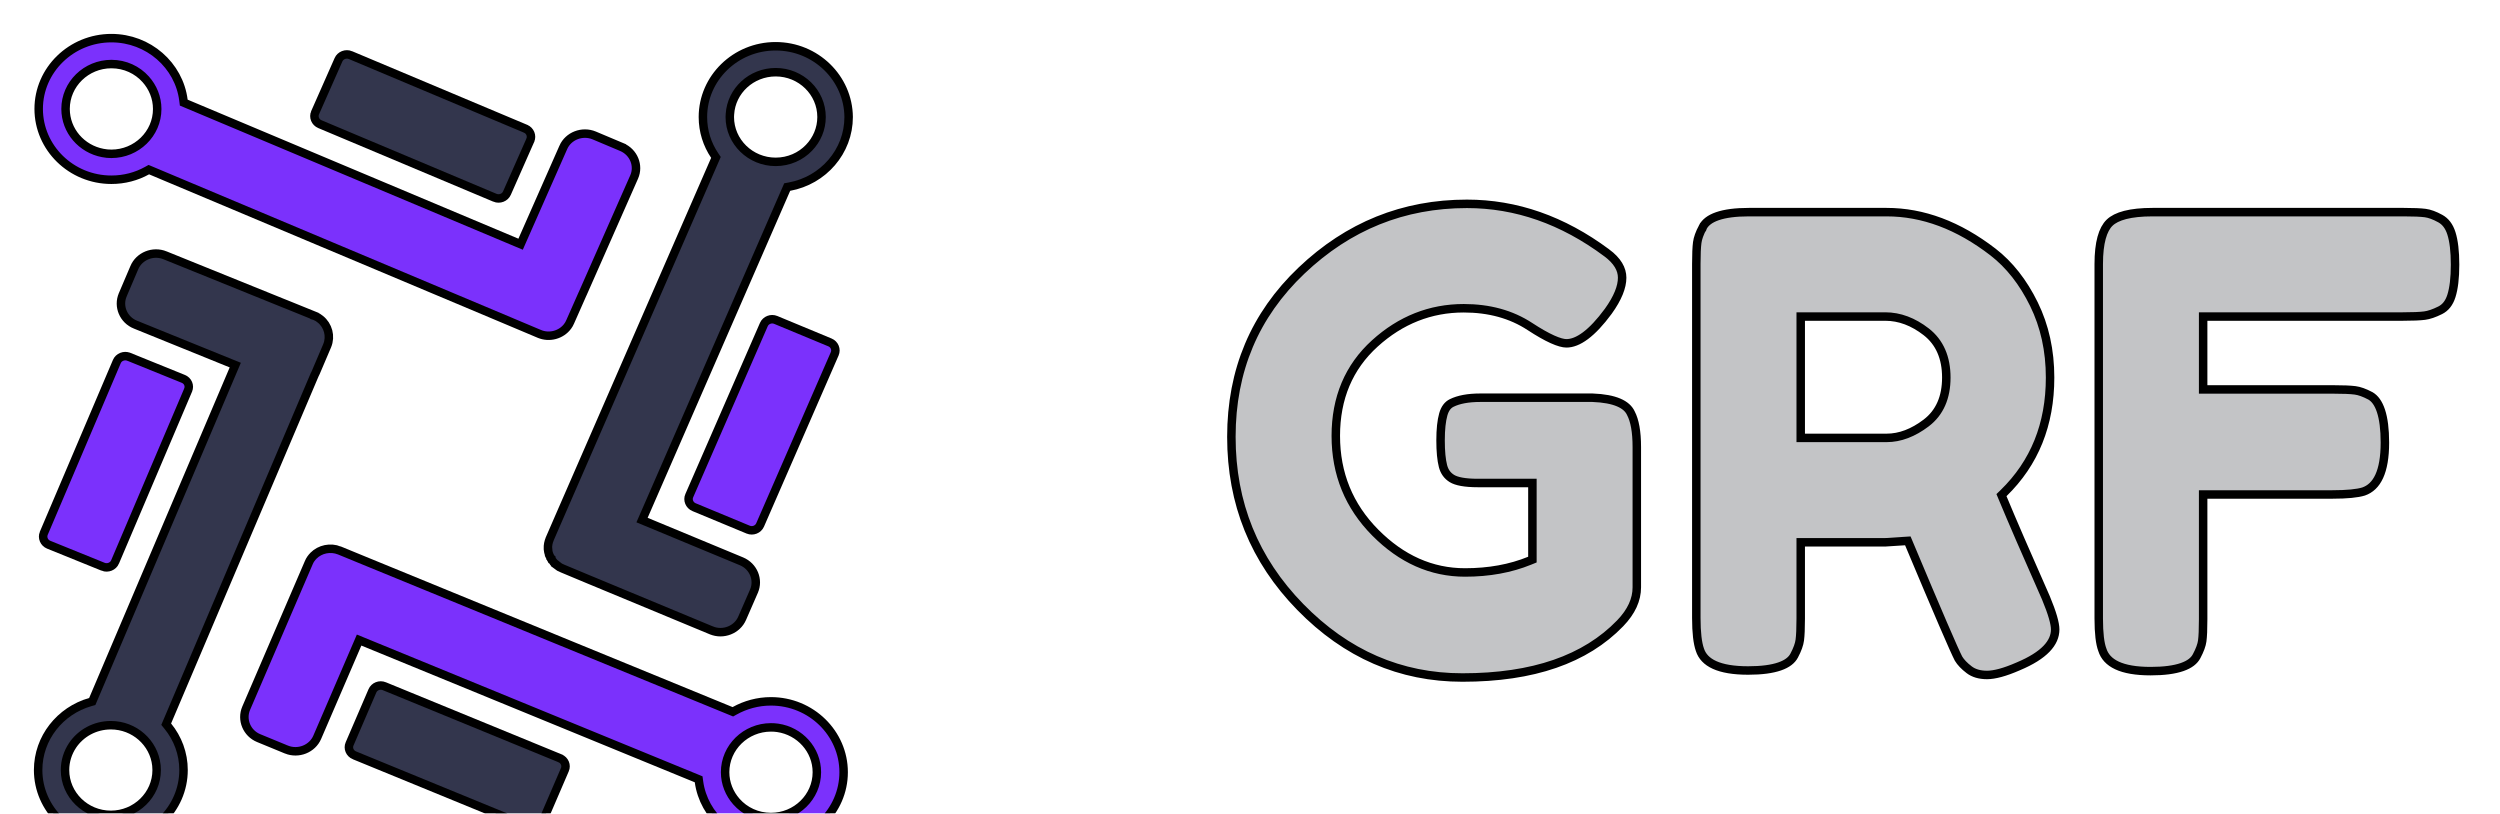 <svg width="295" height="96" viewBox="0 0 295 96" fill="none" xmlns="http://www.w3.org/2000/svg">
<g filter="url(#filter0_d_1_3)">
<path d="M66.471 13.392L66.471 13.391C67.065 12.038 68.711 11.396 70.123 11.986C70.123 11.986 70.123 11.986 70.123 11.986L73.374 13.355C73.374 13.356 73.375 13.356 73.375 13.356C74.783 13.957 75.421 15.547 74.831 16.881L74.831 16.881L68.763 30.634L68.743 30.673L68.737 30.685L68.731 30.698L67.275 33.989L67.275 33.989L67.271 33.997C67.196 34.177 67.098 34.346 66.978 34.506L66.977 34.508C66.234 35.503 64.84 35.907 63.638 35.396L63.636 35.396L60.081 33.898L60.081 33.897L17.785 16.11L17.561 16.016L17.348 16.134C16.11 16.823 14.672 17.21 13.144 17.21C8.397 17.21 4.565 13.441 4.565 8.849C4.565 4.258 8.409 0.5 13.144 0.5C17.516 0.5 21.129 3.712 21.647 7.823L21.683 8.109L21.95 8.221L60.979 24.626L61.432 24.816L61.63 24.366L66.471 13.392ZM7.737 8.849C7.737 11.444 9.637 13.585 12.128 14.052C12.468 14.123 12.803 14.151 13.144 14.151C16.111 14.151 18.55 11.787 18.55 8.862C18.55 7.514 18.027 6.283 17.189 5.352C16.204 4.249 14.758 3.559 13.144 3.559C10.177 3.559 7.737 5.923 7.737 8.849Z" fill="#7B31FC" stroke="black"/>
<path d="M37.749 10.651L37.747 10.65C37.201 10.423 36.959 9.81 37.186 9.289C37.186 9.289 37.187 9.289 37.187 9.288L39.941 3.054L39.941 3.054L39.942 3.052C40.169 2.532 40.804 2.274 41.363 2.506C41.364 2.507 41.364 2.507 41.364 2.507L62.012 11.188L62.013 11.189C62.559 11.416 62.801 12.029 62.574 12.55C62.574 12.55 62.574 12.55 62.574 12.551L59.82 18.785L59.819 18.787C59.592 19.308 58.956 19.565 58.397 19.333C58.397 19.333 58.397 19.333 58.396 19.332L37.749 10.651Z" fill="#33364D" stroke="black"/>
<path d="M81.33 54.497L81.332 54.494L90.134 34.299C90.363 33.776 90.999 33.524 91.541 33.753L91.544 33.754L97.933 36.405C97.933 36.405 97.933 36.405 97.933 36.405C98.482 36.633 98.718 37.247 98.494 37.751L98.493 37.754L89.69 57.949C89.462 58.472 88.825 58.724 88.284 58.495L88.28 58.494L81.895 55.844C81.894 55.844 81.894 55.844 81.893 55.844C81.351 55.613 81.109 54.996 81.33 54.497ZM91.736 33.292L91.736 33.292L91.736 33.292Z" fill="#7B31FC" stroke="black"/>
<path d="M45.351 76.973L45.353 76.974L66.079 85.476C66.079 85.476 66.079 85.476 66.08 85.477C66.634 85.708 66.876 86.313 66.652 86.825L66.651 86.827L63.963 93.074C63.962 93.074 63.962 93.075 63.962 93.075C63.731 93.604 63.103 93.861 62.553 93.632L62.551 93.631L41.825 85.129C41.825 85.129 41.825 85.129 41.824 85.129C41.27 84.897 41.028 84.292 41.252 83.78L41.253 83.778L43.942 77.528L43.942 77.528L43.944 77.524C44.161 77.006 44.795 76.742 45.351 76.973Z" fill="#33364D" stroke="black"/>
<path d="M22.196 42.034L22.195 42.039L13.575 62.311L13.575 62.313C13.357 62.83 12.721 63.098 12.162 62.875C12.162 62.875 12.162 62.874 12.162 62.874L5.748 60.276L5.746 60.275C5.203 60.057 4.951 59.443 5.168 58.923C5.169 58.923 5.169 58.922 5.169 58.922L13.787 38.665L13.788 38.663C14.005 38.145 14.641 37.878 15.2 38.101C15.2 38.101 15.201 38.101 15.201 38.101L21.614 40.7L21.614 40.7L21.619 40.702C22.178 40.922 22.42 41.522 22.196 42.034Z" fill="#7B31FC" stroke="black"/>
<path d="M64.95 61.794L64.79 61.876L64.95 61.794ZM64.95 61.794L64.79 61.876M64.95 61.794L64.79 61.876M64.79 61.876L64.542 62.003M64.79 61.876L64.542 62.003M64.542 62.003L64.51 62.019L64.542 62.003ZM84.372 14.824L84.481 14.572L84.328 14.345C83.45 13.042 82.944 11.487 82.944 9.809C82.944 5.219 86.788 1.46 91.522 1.46C96.268 1.46 100.102 5.217 100.14 9.811C100.139 13.885 97.137 17.298 93.151 18.025L92.889 18.073L92.782 18.317L75.964 56.902L75.76 57.368L76.231 57.563L87.499 62.237C87.499 62.237 87.499 62.237 87.499 62.237C88.905 62.825 89.556 64.416 88.965 65.762L88.965 65.763L87.574 68.952L87.573 68.954C86.99 70.309 85.343 70.97 83.936 70.381L83.934 70.381L69.805 64.515L69.802 64.514L69.649 64.452L69.644 64.45L66.369 63.082L66.369 63.082L66.363 63.079C66.178 63.005 66.004 62.909 65.84 62.792C65.839 62.792 65.838 62.791 65.838 62.791L65.685 62.678L65.389 63.082L65.685 62.678C65.613 62.626 65.546 62.562 65.45 62.468L65.448 62.467L65.437 62.455L65.424 62.443L65.41 62.43L65.397 62.417L65.397 62.416C65.39 62.407 65.374 62.387 65.353 62.363C65.331 62.334 65.293 62.283 65.247 62.234C65.242 62.225 65.234 62.213 65.226 62.202C65.212 62.182 65.191 62.154 65.164 62.125C65.161 62.121 65.158 62.116 65.152 62.106L65.151 62.105L65.15 62.104C65.144 62.094 65.133 62.076 65.12 62.057L65.092 62.016L65.089 62.014L65.076 61.975L65.063 61.962V61.898L64.957 61.795C64.957 61.794 64.956 61.792 64.955 61.791C64.95 61.78 64.945 61.771 64.935 61.748L64.934 61.745C64.925 61.723 64.91 61.689 64.89 61.65L64.875 61.622L64.86 61.6L64.853 61.572V61.553L64.799 61.448C64.799 61.447 64.798 61.446 64.798 61.444C64.797 61.44 64.795 61.435 64.793 61.427L64.785 61.396L64.78 61.377L64.773 61.358C64.761 61.32 64.753 61.298 64.745 61.267L64.731 61.213L64.72 61.19C64.719 61.187 64.719 61.182 64.718 61.175L64.717 61.17C64.714 61.148 64.708 61.099 64.695 61.046C64.695 61.041 64.694 61.035 64.692 61.021C64.691 61.008 64.688 60.986 64.685 60.963C64.684 60.958 64.683 60.952 64.682 60.946V60.899L64.669 60.86V60.759L64.654 60.728C64.638 60.348 64.714 59.951 64.878 59.566C64.878 59.566 64.878 59.565 64.878 59.565L66.385 56.098L66.386 56.097L84.372 14.824ZM64.954 61.792V61.792ZM91.522 15.099C93.077 15.099 94.479 14.466 95.465 13.434C96.374 12.489 96.942 11.215 96.942 9.809C96.942 6.884 94.503 4.52 91.535 4.52C88.664 4.52 86.301 6.704 86.131 9.479C86.116 9.598 86.116 9.721 86.116 9.798L86.116 9.809C86.116 12.735 88.555 15.099 91.522 15.099Z" fill="#33364D" stroke="black"/>
<path d="M37.805 33.671L37.808 33.673C38.716 34.408 39.069 35.671 38.606 36.792C38.606 36.793 38.605 36.794 38.605 36.794L37.245 39.986C37.245 39.987 37.244 39.988 37.244 39.989C37.204 40.08 37.175 40.143 37.14 40.203L37.124 40.231L37.111 40.261L19.729 81.175L19.611 81.453L19.801 81.687C20.965 83.113 21.657 84.911 21.657 86.865C21.657 91.469 17.812 95.227 13.078 95.227C8.332 95.227 4.5 91.457 4.5 86.865C4.5 83.08 7.094 79.86 10.657 78.842L10.887 78.777L10.98 78.557L27.563 39.55L27.762 39.082L27.29 38.891L15.982 34.307L15.979 34.306C14.567 33.741 13.901 32.153 14.483 30.792L14.483 30.791L15.847 27.59L15.847 27.59L15.848 27.587C16.421 26.222 18.055 25.55 19.475 26.128L19.477 26.129L33.658 31.866L33.674 31.872L33.691 31.878L33.714 31.885L37.108 33.261L37.108 33.262L37.118 33.265C37.364 33.359 37.593 33.497 37.805 33.671ZM8.557 83.96L8.555 83.964C8.007 84.795 7.672 85.786 7.672 86.865C7.672 89.79 10.111 92.154 13.078 92.154C16.046 92.154 18.485 89.79 18.485 86.865C18.485 86.678 18.47 86.496 18.458 86.334L18.457 86.326L18.456 86.319L18.456 86.311C18.165 83.645 15.86 81.575 13.078 81.575C11.19 81.575 9.527 82.519 8.557 83.96Z" fill="#33364D" stroke="black"/>
<path d="M86.254 79.9L86.477 79.991L86.687 79.874C87.955 79.171 89.42 78.759 90.97 78.759C95.717 78.759 99.549 82.529 99.549 87.121C99.549 91.725 95.704 95.483 90.97 95.483C86.623 95.483 83.035 92.319 82.479 88.244L82.44 87.959L82.174 87.849L42.83 71.714L42.375 71.527L42.181 71.978L37.432 83.004C36.848 84.359 35.213 85.022 33.79 84.443C33.79 84.442 33.79 84.442 33.789 84.442L30.524 83.098L30.524 83.098C29.124 82.523 28.466 80.934 29.049 79.57C29.049 79.57 29.049 79.57 29.049 79.57L35.018 65.689L35.018 65.689L36.435 62.398L36.435 62.398L36.438 62.39C36.565 62.081 36.758 61.813 37 61.566C37.764 60.8 38.979 60.525 40.064 60.96C40.064 60.961 40.065 60.961 40.066 60.961L43.617 62.42L43.618 62.42L86.254 79.9ZM85.564 87.121C85.564 88.442 86.073 89.659 86.896 90.589C87.881 91.706 89.341 92.41 90.97 92.41C93.95 92.41 96.39 90.047 96.39 87.121C96.39 84.465 94.371 82.269 91.779 81.888C91.499 81.845 91.237 81.831 90.97 81.831C88.003 81.831 85.564 84.195 85.564 87.121Z" fill="#7B31FC" stroke="black"/>
<path d="M192.438 44.748L192.443 44.76L192.449 44.771C192.895 45.618 193.144 46.926 193.144 48.752V65.309C193.144 66.753 192.516 68.165 191.177 69.552C187.089 73.786 180.92 75.947 172.573 75.947C165.24 75.947 158.87 73.185 153.439 67.631C148.013 62.081 145.303 55.396 145.303 47.548C145.303 39.704 148.06 33.176 153.577 27.93C159.104 22.674 165.604 20.053 173.099 20.053C178.9 20.053 184.392 21.968 189.583 25.825L189.584 25.825C190.862 26.772 191.413 27.756 191.413 28.772C191.413 29.85 190.904 31.163 189.778 32.73C188.817 34.036 187.916 34.991 187.08 35.615C186.243 36.239 185.5 36.513 184.839 36.513C184.468 36.513 183.924 36.374 183.182 36.039C182.449 35.709 181.564 35.207 180.523 34.525C178.322 33.084 175.715 32.374 172.723 32.374C168.78 32.374 165.275 33.766 162.228 36.529C159.154 39.317 157.624 42.968 157.624 47.436C157.624 51.905 159.179 55.72 162.284 58.85C165.376 61.968 168.911 63.551 172.874 63.551C175.688 63.551 178.237 63.09 180.513 62.159L180.824 62.032V61.697V53.494V52.994H180.324H174.379C172.838 52.994 171.856 52.79 171.33 52.466C170.793 52.136 170.442 51.657 170.272 50.998C170.087 50.279 169.987 49.273 169.987 47.962C169.987 46.655 170.099 45.64 170.307 44.899C170.505 44.197 170.844 43.779 171.291 43.556C172.099 43.152 173.217 42.931 174.68 42.931H187.915C190.597 43.032 191.966 43.727 192.438 44.748ZM238.152 74.631L238.152 74.631L238.145 74.634C236.561 75.327 235.345 75.645 234.47 75.645C233.574 75.645 232.885 75.428 232.364 75.032C231.777 74.586 231.365 74.146 231.106 73.718C230.606 72.762 228.664 68.256 225.261 60.148L225.123 59.82L224.768 59.843L222.451 59.992H212.985H212.485V60.492V68.996C212.485 70.145 212.447 70.984 212.376 71.528C212.311 72.024 212.101 72.629 211.716 73.352L211.713 73.357C211.439 73.885 210.9 74.326 209.999 74.638C209.094 74.951 207.864 75.119 206.287 75.119C202.801 75.119 201.082 74.193 200.592 72.68L200.592 72.68L200.588 72.668C200.316 71.898 200.165 70.663 200.165 68.921V27.154C200.165 26.005 200.202 25.166 200.273 24.623C200.338 24.126 200.548 23.521 200.933 22.799L200.934 22.799L200.936 22.794C201.21 22.266 201.749 21.824 202.65 21.512C203.555 21.199 204.785 21.032 206.362 21.032H222.617C226.902 21.032 231.086 22.587 235.18 25.744C237.117 27.245 238.728 29.288 240.004 31.89C241.271 34.474 241.909 37.357 241.909 40.55C241.909 46.096 240.074 50.629 236.417 54.189L236.173 54.425L236.304 54.739C237.409 57.403 239.116 61.343 241.423 66.559C242.175 68.365 242.511 69.584 242.511 70.275C242.511 71.855 241.23 73.34 238.152 74.631ZM212.985 33.352L212.485 33.352V33.852V47.172V47.672H212.985H222.617C224.207 47.672 225.765 47.068 227.284 45.915C228.89 44.697 229.665 42.877 229.665 40.55C229.665 38.222 228.89 36.393 227.289 35.15C225.763 33.966 224.153 33.352 222.467 33.352L212.985 33.352ZM260.471 33.352H259.971V33.852V41.453V41.953H260.471H275.296C276.496 41.953 277.36 41.991 277.903 42.062C278.397 42.126 279 42.335 279.719 42.718C280.226 43.013 280.653 43.572 280.954 44.488C281.257 45.408 281.418 46.648 281.418 48.226C281.418 51.696 280.476 53.455 278.903 53.997C278.176 54.222 276.963 54.348 275.221 54.348H260.471H259.971V54.848V69.071C259.971 70.273 259.933 71.122 259.862 71.638C259.798 72.108 259.588 72.702 259.202 73.427L259.199 73.432C258.925 73.96 258.386 74.401 257.485 74.713C256.58 75.027 255.35 75.194 253.773 75.194C250.294 75.194 248.573 74.248 248.079 72.684L248.075 72.671L248.07 72.659C247.803 71.945 247.651 70.742 247.651 68.996V27.154C247.651 24.62 248.13 23.06 248.929 22.282C249.731 21.501 251.358 21.032 253.999 21.032H283.649C284.798 21.032 285.637 21.07 286.181 21.14C286.675 21.205 287.267 21.414 287.961 21.797C288.554 22.125 288.998 22.685 289.268 23.542C289.547 24.426 289.697 25.648 289.697 27.23C289.697 28.811 289.547 30.033 289.268 30.917C289 31.767 288.55 32.31 287.941 32.615C287.218 32.976 286.609 33.178 286.106 33.243C285.563 33.314 284.699 33.352 283.499 33.352H260.471Z" fill="#C3C4C6" stroke="black"/>
</g>
<defs>
<filter id="filter0_d_1_3" x="-9.15527e-05" y="-9.15527e-05" width="294.197" height="103.983" filterUnits="userSpaceOnUse" color-interpolation-filters="sRGB">
<feFlood flood-opacity="0" result="BackgroundImageFix"/>
<feColorMatrix in="SourceAlpha" type="matrix" values="0 0 0 0 0 0 0 0 0 0 0 0 0 0 0 0 0 0 127 0" result="hardAlpha"/>
<feOffset dy="4"/>
<feGaussianBlur stdDeviation="2"/>
<feComposite in2="hardAlpha" operator="out"/>
<feColorMatrix type="matrix" values="0 0 0 0 0 0 0 0 0 0 0 0 0 0 0 0 0 0 0.25 0"/>
<feBlend mode="normal" in2="BackgroundImageFix" result="effect1_dropShadow_1_3"/>
<feBlend mode="normal" in="SourceGraphic" in2="effect1_dropShadow_1_3" result="shape"/>
</filter>
</defs>
</svg>
